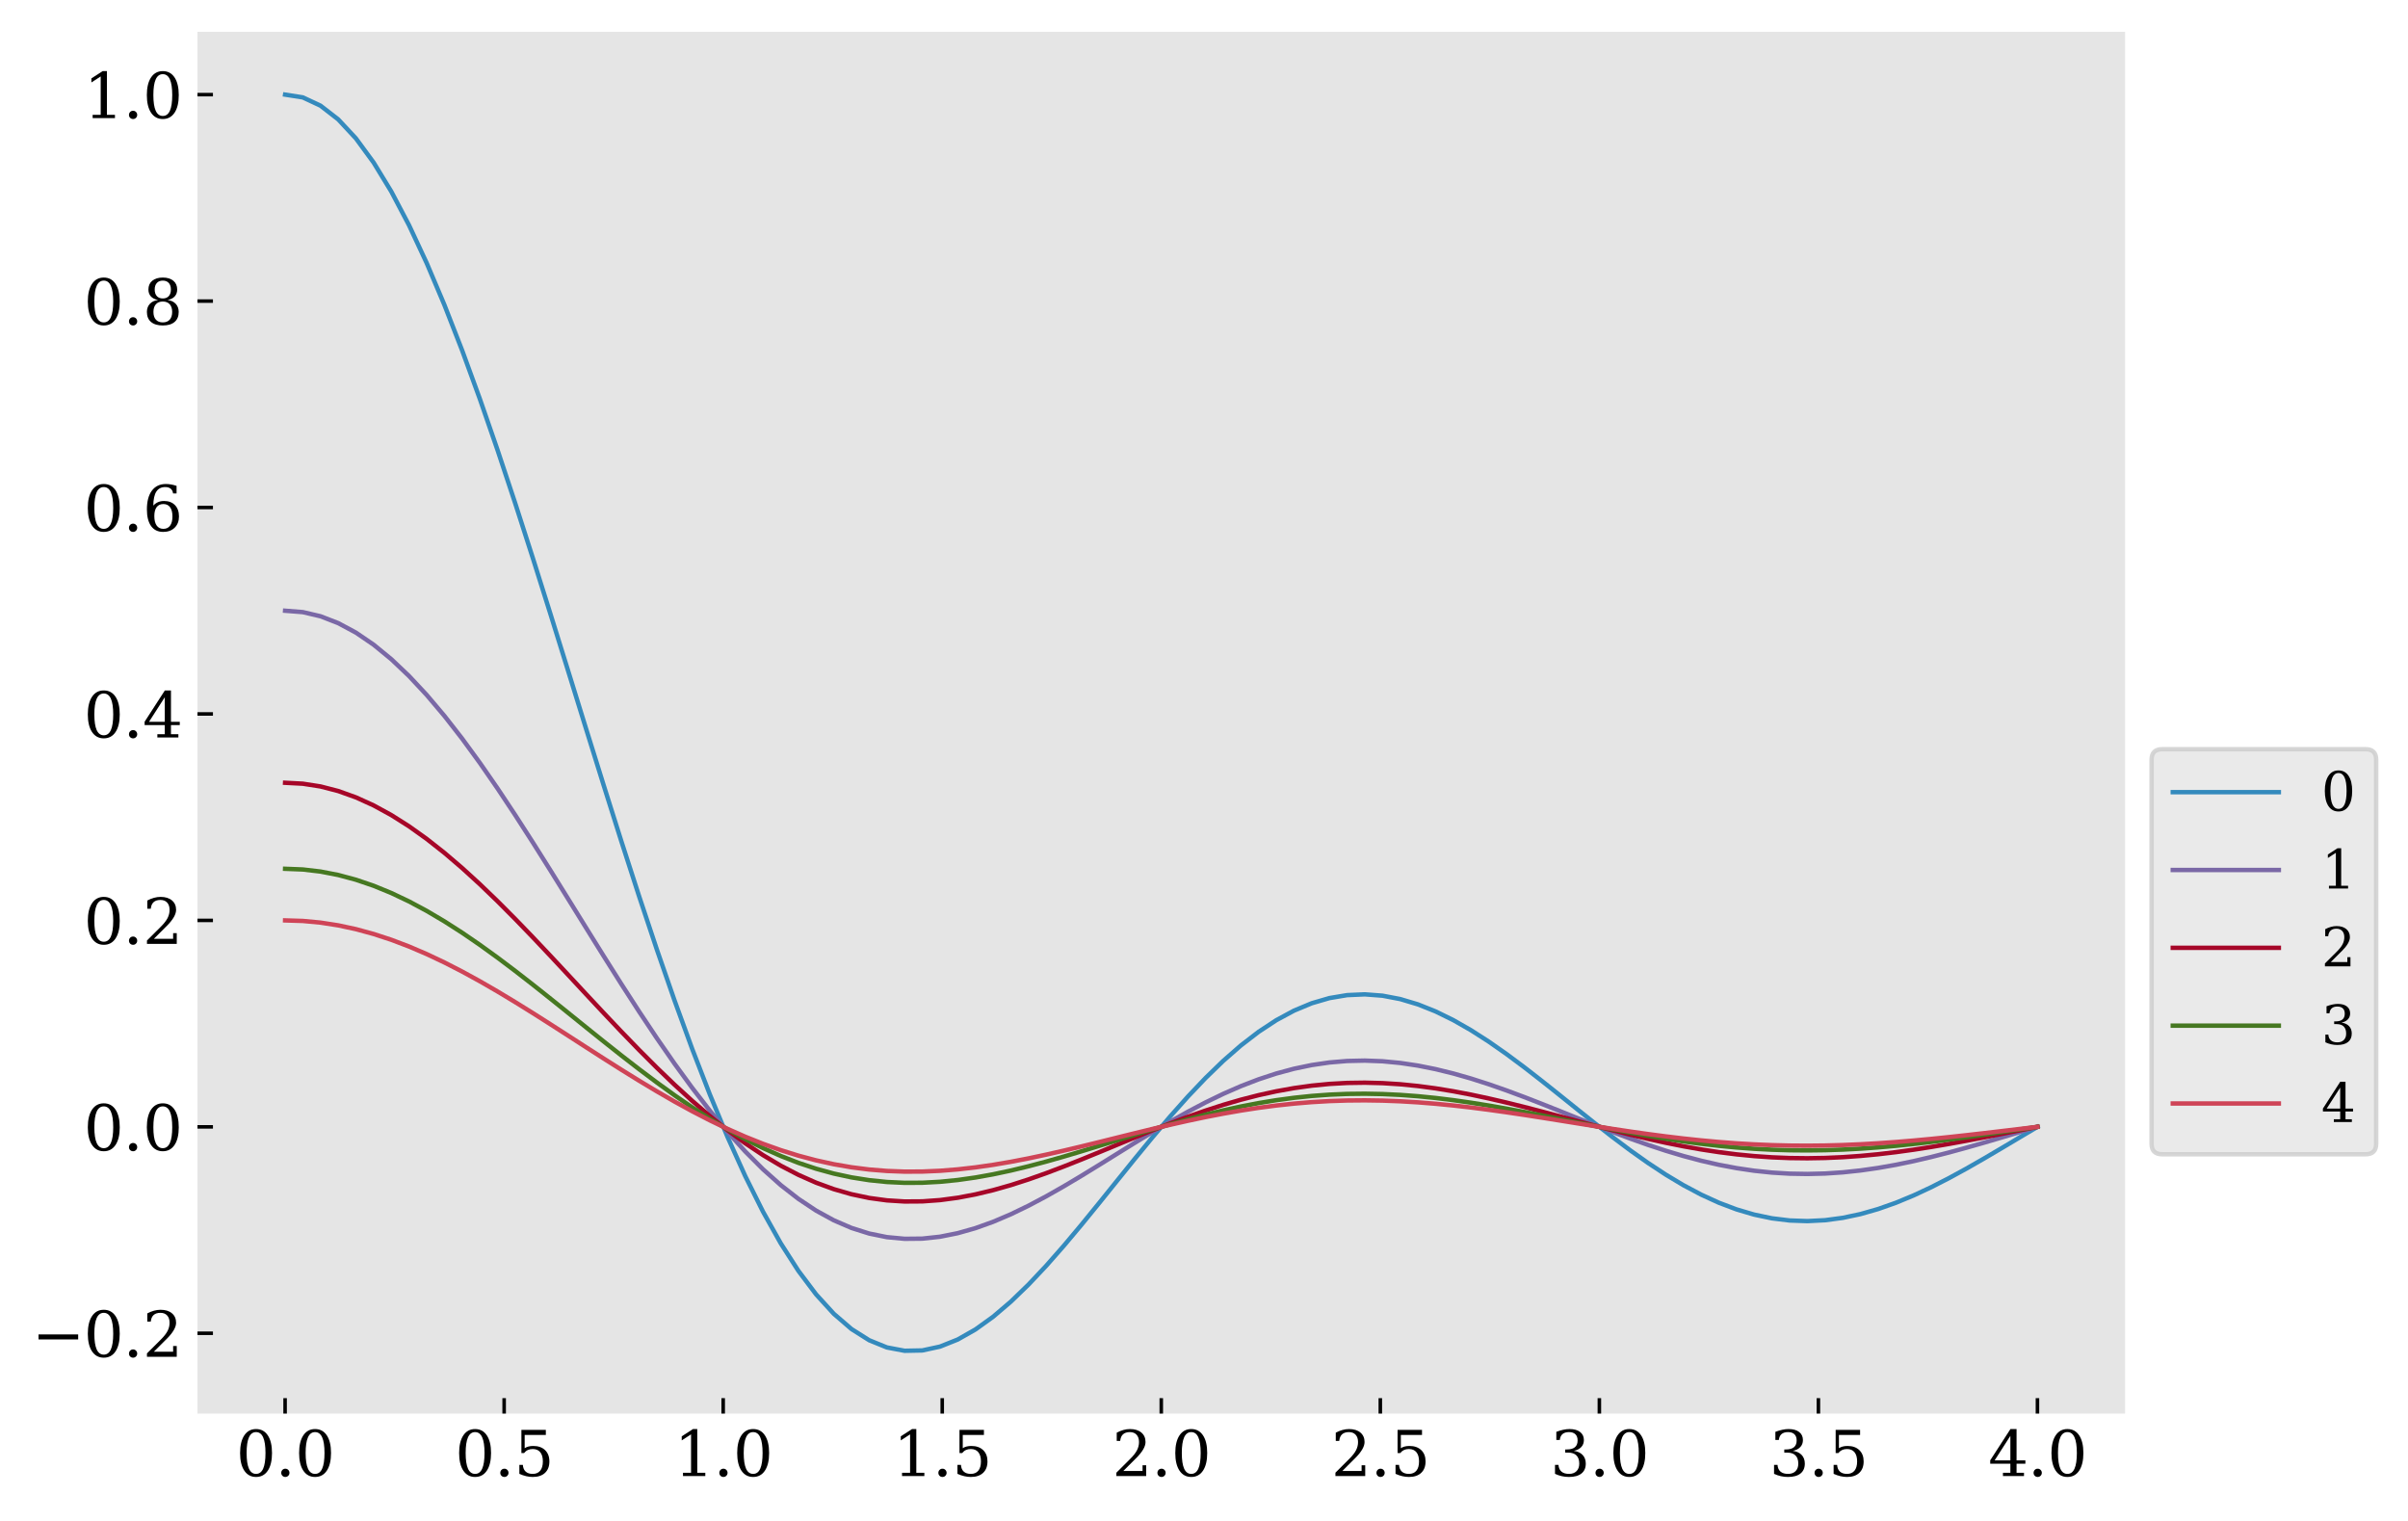 <?xml version="1.0" encoding="utf-8" standalone="no"?>
<!DOCTYPE svg PUBLIC "-//W3C//DTD SVG 1.1//EN"
  "http://www.w3.org/Graphics/SVG/1.1/DTD/svg11.dtd">
<svg xmlns:xlink="http://www.w3.org/1999/xlink" width="544.995pt" height="344.16pt" viewBox="0 0 544.995 344.16" xmlns="http://www.w3.org/2000/svg" version="1.1">
 <defs>
  <style type="text/css">*{stroke-linejoin: round; stroke-linecap: butt}</style>
 </defs>
 <g id="figure_1">
  <g id="patch_1">
   <path d="M 0 344.16 
L 544.995 344.16 
L 544.995 0 
L 0 0 
z
" style="fill: #ffffff"/>
  </g>
  <g id="axes_1">
   <g id="patch_2">
    <path d="M 44.696 319.911 
L 480.96 319.911 
L 480.96 7.2 
L 44.696 7.2 
z
" style="fill: #e5e5e5"/>
   </g>
   <g id="matplotlib.axis_1">
    <g id="xtick_1">
     <g id="line2d_1">
      <defs>
       <path id="mf688e20e03" d="M 0 0 
L 0 -3.5 
" style="stroke: #000000; stroke-width: 0.8"/>
      </defs>
      <g>
       <use xlink:href="#mf688e20e03" x="64.526" y="319.911" style="stroke: #000000; stroke-width: 0.8"/>
      </g>
     </g>
     <g id="text_1">
      <!-- 0.0 -->
      <g transform="translate(53.394 334.048) scale(0.14 -0.14)">
       <defs>
        <path id="DejaVuSerif-30" d="M 2034 219 
Q 2513 219 2750 744 
Q 2988 1269 2988 2328 
Q 2988 3391 2750 3916 
Q 2513 4441 2034 4441 
Q 1556 4441 1318 3916 
Q 1081 3391 1081 2328 
Q 1081 1269 1318 744 
Q 1556 219 2034 219 
z
M 2034 -91 
Q 1275 -91 848 546 
Q 422 1184 422 2328 
Q 422 3475 848 4112 
Q 1275 4750 2034 4750 
Q 2797 4750 3222 4112 
Q 3647 3475 3647 2328 
Q 3647 1184 3222 546 
Q 2797 -91 2034 -91 
z
" transform="scale(0.016)"/>
        <path id="DejaVuSerif-2e" d="M 603 325 
Q 603 500 722 622 
Q 841 744 1019 744 
Q 1191 744 1312 622 
Q 1434 500 1434 325 
Q 1434 153 1312 31 
Q 1191 -91 1019 -91 
Q 841 -91 722 29 
Q 603 150 603 325 
z
" transform="scale(0.016)"/>
       </defs>
       <use xlink:href="#DejaVuSerif-30"/>
       <use xlink:href="#DejaVuSerif-2e" x="63.623"/>
       <use xlink:href="#DejaVuSerif-30" x="95.41"/>
      </g>
     </g>
    </g>
    <g id="xtick_2">
     <g id="line2d_2">
      <g>
       <use xlink:href="#mf688e20e03" x="114.102" y="319.911" style="stroke: #000000; stroke-width: 0.8"/>
      </g>
     </g>
     <g id="text_2">
      <!-- 0.5 -->
      <g transform="translate(102.969 334.048) scale(0.14 -0.14)">
       <defs>
        <path id="DejaVuSerif-35" d="M 3219 4666 
L 3219 4153 
L 1081 4153 
L 1081 2816 
Q 1244 2928 1461 2984 
Q 1678 3041 1947 3041 
Q 2703 3041 3140 2622 
Q 3578 2203 3578 1478 
Q 3578 738 3136 323 
Q 2694 -91 1894 -91 
Q 1572 -91 1234 -12 
Q 897 66 544 225 
L 544 1131 
L 897 1131 
Q 925 688 1179 453 
Q 1434 219 1894 219 
Q 2388 219 2653 544 
Q 2919 869 2919 1478 
Q 2919 2084 2655 2407 
Q 2391 2731 1894 2731 
Q 1613 2731 1398 2631 
Q 1184 2531 1019 2322 
L 750 2322 
L 750 4666 
L 3219 4666 
z
" transform="scale(0.016)"/>
       </defs>
       <use xlink:href="#DejaVuSerif-30"/>
       <use xlink:href="#DejaVuSerif-2e" x="63.623"/>
       <use xlink:href="#DejaVuSerif-35" x="95.41"/>
      </g>
     </g>
    </g>
    <g id="xtick_3">
     <g id="line2d_3">
      <g>
       <use xlink:href="#mf688e20e03" x="163.677" y="319.911" style="stroke: #000000; stroke-width: 0.8"/>
      </g>
     </g>
     <g id="text_3">
      <!-- 1.0 -->
      <g transform="translate(152.545 334.048) scale(0.14 -0.14)">
       <defs>
        <path id="DejaVuSerif-31" d="M 909 0 
L 909 331 
L 1722 331 
L 1722 4213 
L 781 3603 
L 781 4013 
L 1919 4750 
L 2350 4750 
L 2350 331 
L 3163 331 
L 3163 0 
L 909 0 
z
" transform="scale(0.016)"/>
       </defs>
       <use xlink:href="#DejaVuSerif-31"/>
       <use xlink:href="#DejaVuSerif-2e" x="63.623"/>
       <use xlink:href="#DejaVuSerif-30" x="95.41"/>
      </g>
     </g>
    </g>
    <g id="xtick_4">
     <g id="line2d_4">
      <g>
       <use xlink:href="#mf688e20e03" x="213.253" y="319.911" style="stroke: #000000; stroke-width: 0.8"/>
      </g>
     </g>
     <g id="text_4">
      <!-- 1.5 -->
      <g transform="translate(202.12 334.048) scale(0.14 -0.14)">
       <use xlink:href="#DejaVuSerif-31"/>
       <use xlink:href="#DejaVuSerif-2e" x="63.623"/>
       <use xlink:href="#DejaVuSerif-35" x="95.41"/>
      </g>
     </g>
    </g>
    <g id="xtick_5">
     <g id="line2d_5">
      <g>
       <use xlink:href="#mf688e20e03" x="262.828" y="319.911" style="stroke: #000000; stroke-width: 0.8"/>
      </g>
     </g>
     <g id="text_5">
      <!-- 2.0 -->
      <g transform="translate(251.696 334.048) scale(0.14 -0.14)">
       <defs>
        <path id="DejaVuSerif-32" d="M 819 3553 
L 469 3553 
L 469 4384 
Q 803 4563 1142 4656 
Q 1481 4750 1806 4750 
Q 2534 4750 2956 4397 
Q 3378 4044 3378 3438 
Q 3378 2753 2422 1800 
Q 2347 1728 2309 1691 
L 1131 513 
L 3078 513 
L 3078 1088 
L 3444 1088 
L 3444 0 
L 434 0 
L 434 341 
L 1850 1753 
Q 2319 2222 2519 2614 
Q 2719 3006 2719 3438 
Q 2719 3909 2473 4175 
Q 2228 4441 1797 4441 
Q 1350 4441 1106 4219 
Q 863 3997 819 3553 
z
" transform="scale(0.016)"/>
       </defs>
       <use xlink:href="#DejaVuSerif-32"/>
       <use xlink:href="#DejaVuSerif-2e" x="63.623"/>
       <use xlink:href="#DejaVuSerif-30" x="95.41"/>
      </g>
     </g>
    </g>
    <g id="xtick_6">
     <g id="line2d_6">
      <g>
       <use xlink:href="#mf688e20e03" x="312.403" y="319.911" style="stroke: #000000; stroke-width: 0.8"/>
      </g>
     </g>
     <g id="text_6">
      <!-- 2.5 -->
      <g transform="translate(301.271 334.048) scale(0.14 -0.14)">
       <use xlink:href="#DejaVuSerif-32"/>
       <use xlink:href="#DejaVuSerif-2e" x="63.623"/>
       <use xlink:href="#DejaVuSerif-35" x="95.41"/>
      </g>
     </g>
    </g>
    <g id="xtick_7">
     <g id="line2d_7">
      <g>
       <use xlink:href="#mf688e20e03" x="361.979" y="319.911" style="stroke: #000000; stroke-width: 0.8"/>
      </g>
     </g>
     <g id="text_7">
      <!-- 3.0 -->
      <g transform="translate(350.847 334.048) scale(0.14 -0.14)">
       <defs>
        <path id="DejaVuSerif-33" d="M 622 4469 
Q 988 4606 1323 4678 
Q 1659 4750 1953 4750 
Q 2638 4750 3022 4454 
Q 3406 4159 3406 3634 
Q 3406 3213 3140 2930 
Q 2875 2647 2388 2547 
Q 2963 2466 3280 2130 
Q 3597 1794 3597 1259 
Q 3597 606 3158 257 
Q 2719 -91 1894 -91 
Q 1528 -91 1179 -12 
Q 831 66 488 225 
L 488 1131 
L 838 1131 
Q 869 681 1141 450 
Q 1413 219 1906 219 
Q 2384 219 2661 495 
Q 2938 772 2938 1253 
Q 2938 1803 2653 2086 
Q 2369 2369 1819 2369 
L 1522 2369 
L 1522 2688 
L 1678 2688 
Q 2225 2688 2498 2914 
Q 2772 3141 2772 3597 
Q 2772 4006 2547 4223 
Q 2322 4441 1900 4441 
Q 1478 4441 1245 4241 
Q 1013 4041 972 3647 
L 622 3647 
L 622 4469 
z
" transform="scale(0.016)"/>
       </defs>
       <use xlink:href="#DejaVuSerif-33"/>
       <use xlink:href="#DejaVuSerif-2e" x="63.623"/>
       <use xlink:href="#DejaVuSerif-30" x="95.41"/>
      </g>
     </g>
    </g>
    <g id="xtick_8">
     <g id="line2d_8">
      <g>
       <use xlink:href="#mf688e20e03" x="411.554" y="319.911" style="stroke: #000000; stroke-width: 0.8"/>
      </g>
     </g>
     <g id="text_8">
      <!-- 3.5 -->
      <g transform="translate(400.422 334.048) scale(0.14 -0.14)">
       <use xlink:href="#DejaVuSerif-33"/>
       <use xlink:href="#DejaVuSerif-2e" x="63.623"/>
       <use xlink:href="#DejaVuSerif-35" x="95.41"/>
      </g>
     </g>
    </g>
    <g id="xtick_9">
     <g id="line2d_9">
      <g>
       <use xlink:href="#mf688e20e03" x="461.13" y="319.911" style="stroke: #000000; stroke-width: 0.8"/>
      </g>
     </g>
     <g id="text_9">
      <!-- 4.0 -->
      <g transform="translate(449.998 334.048) scale(0.14 -0.14)">
       <defs>
        <path id="DejaVuSerif-34" d="M 2234 1581 
L 2234 4063 
L 641 1581 
L 2234 1581 
z
M 3609 0 
L 1484 0 
L 1484 331 
L 2234 331 
L 2234 1247 
L 197 1247 
L 197 1588 
L 2241 4750 
L 2859 4750 
L 2859 1581 
L 3750 1581 
L 3750 1247 
L 2859 1247 
L 2859 331 
L 3609 331 
L 3609 0 
z
" transform="scale(0.016)"/>
       </defs>
       <use xlink:href="#DejaVuSerif-34"/>
       <use xlink:href="#DejaVuSerif-2e" x="63.623"/>
       <use xlink:href="#DejaVuSerif-30" x="95.41"/>
      </g>
     </g>
    </g>
   </g>
   <g id="matplotlib.axis_2">
    <g id="ytick_1">
     <g id="line2d_10">
      <defs>
       <path id="m07fbdd37b0" d="M 0 0 
L 3.5 0 
" style="stroke: #000000; stroke-width: 0.8"/>
      </defs>
      <g>
       <use xlink:href="#m07fbdd37b0" x="44.696" y="301.737" style="stroke: #000000; stroke-width: 0.8"/>
      </g>
     </g>
     <g id="text_10">
      <!-- −0.2 -->
      <g transform="translate(7.2 307.055) scale(0.14 -0.14)">
       <defs>
        <path id="DejaVuSerif-2212" d="M 678 2259 
L 4684 2259 
L 4684 1753 
L 678 1753 
L 678 2259 
z
" transform="scale(0.016)"/>
       </defs>
       <use xlink:href="#DejaVuSerif-2212"/>
       <use xlink:href="#DejaVuSerif-30" x="83.789"/>
       <use xlink:href="#DejaVuSerif-2e" x="147.412"/>
       <use xlink:href="#DejaVuSerif-32" x="179.199"/>
      </g>
     </g>
    </g>
    <g id="ytick_2">
     <g id="line2d_11">
      <g>
       <use xlink:href="#m07fbdd37b0" x="44.696" y="255.016" style="stroke: #000000; stroke-width: 0.8"/>
      </g>
     </g>
     <g id="text_11">
      <!-- 0.0 -->
      <g transform="translate(18.932 260.335) scale(0.14 -0.14)">
       <use xlink:href="#DejaVuSerif-30"/>
       <use xlink:href="#DejaVuSerif-2e" x="63.623"/>
       <use xlink:href="#DejaVuSerif-30" x="95.41"/>
      </g>
     </g>
    </g>
    <g id="ytick_3">
     <g id="line2d_12">
      <g>
       <use xlink:href="#m07fbdd37b0" x="44.696" y="208.296" style="stroke: #000000; stroke-width: 0.8"/>
      </g>
     </g>
     <g id="text_12">
      <!-- 0.2 -->
      <g transform="translate(18.932 213.615) scale(0.14 -0.14)">
       <use xlink:href="#DejaVuSerif-30"/>
       <use xlink:href="#DejaVuSerif-2e" x="63.623"/>
       <use xlink:href="#DejaVuSerif-32" x="95.41"/>
      </g>
     </g>
    </g>
    <g id="ytick_4">
     <g id="line2d_13">
      <g>
       <use xlink:href="#m07fbdd37b0" x="44.696" y="161.575" style="stroke: #000000; stroke-width: 0.8"/>
      </g>
     </g>
     <g id="text_13">
      <!-- 0.4 -->
      <g transform="translate(18.932 166.894) scale(0.14 -0.14)">
       <use xlink:href="#DejaVuSerif-30"/>
       <use xlink:href="#DejaVuSerif-2e" x="63.623"/>
       <use xlink:href="#DejaVuSerif-34" x="95.41"/>
      </g>
     </g>
    </g>
    <g id="ytick_5">
     <g id="line2d_14">
      <g>
       <use xlink:href="#m07fbdd37b0" x="44.696" y="114.855" style="stroke: #000000; stroke-width: 0.8"/>
      </g>
     </g>
     <g id="text_14">
      <!-- 0.6 -->
      <g transform="translate(18.932 120.174) scale(0.14 -0.14)">
       <defs>
        <path id="DejaVuSerif-36" d="M 2094 219 
Q 2534 219 2771 542 
Q 3009 866 3009 1472 
Q 3009 2078 2771 2401 
Q 2534 2725 2094 2725 
Q 1647 2725 1412 2412 
Q 1178 2100 1178 1509 
Q 1178 888 1415 553 
Q 1653 219 2094 219 
z
M 1075 2569 
Q 1288 2803 1556 2918 
Q 1825 3034 2163 3034 
Q 2859 3034 3264 2615 
Q 3669 2197 3669 1472 
Q 3669 763 3233 336 
Q 2797 -91 2069 -91 
Q 1278 -91 853 498 
Q 428 1088 428 2181 
Q 428 3406 931 4078 
Q 1434 4750 2350 4750 
Q 2597 4750 2869 4703 
Q 3141 4656 3425 4563 
L 3425 3794 
L 3072 3794 
Q 3034 4109 2831 4275 
Q 2628 4441 2284 4441 
Q 1678 4441 1381 3981 
Q 1084 3522 1075 2569 
z
" transform="scale(0.016)"/>
       </defs>
       <use xlink:href="#DejaVuSerif-30"/>
       <use xlink:href="#DejaVuSerif-2e" x="63.623"/>
       <use xlink:href="#DejaVuSerif-36" x="95.41"/>
      </g>
     </g>
    </g>
    <g id="ytick_6">
     <g id="line2d_15">
      <g>
       <use xlink:href="#m07fbdd37b0" x="44.696" y="68.135" style="stroke: #000000; stroke-width: 0.8"/>
      </g>
     </g>
     <g id="text_15">
      <!-- 0.8 -->
      <g transform="translate(18.932 73.453) scale(0.14 -0.14)">
       <defs>
        <path id="DejaVuSerif-38" d="M 2981 1275 
Q 2981 1775 2732 2051 
Q 2484 2328 2034 2328 
Q 1584 2328 1336 2051 
Q 1088 1775 1088 1275 
Q 1088 772 1336 495 
Q 1584 219 2034 219 
Q 2484 219 2732 495 
Q 2981 772 2981 1275 
z
M 2853 3541 
Q 2853 3966 2637 4203 
Q 2422 4441 2034 4441 
Q 1650 4441 1433 4203 
Q 1216 3966 1216 3541 
Q 1216 3113 1433 2875 
Q 1650 2638 2034 2638 
Q 2422 2638 2637 2875 
Q 2853 3113 2853 3541 
z
M 2516 2484 
Q 3047 2413 3344 2092 
Q 3641 1772 3641 1275 
Q 3641 619 3225 264 
Q 2809 -91 2034 -91 
Q 1263 -91 845 264 
Q 428 619 428 1275 
Q 428 1772 725 2092 
Q 1022 2413 1556 2484 
Q 1084 2569 832 2842 
Q 581 3116 581 3541 
Q 581 4103 968 4426 
Q 1356 4750 2034 4750 
Q 2713 4750 3100 4426 
Q 3488 4103 3488 3541 
Q 3488 3116 3236 2842 
Q 2984 2569 2516 2484 
z
" transform="scale(0.016)"/>
       </defs>
       <use xlink:href="#DejaVuSerif-30"/>
       <use xlink:href="#DejaVuSerif-2e" x="63.623"/>
       <use xlink:href="#DejaVuSerif-38" x="95.41"/>
      </g>
     </g>
    </g>
    <g id="ytick_7">
     <g id="line2d_16">
      <g>
       <use xlink:href="#m07fbdd37b0" x="44.696" y="21.414" style="stroke: #000000; stroke-width: 0.8"/>
      </g>
     </g>
     <g id="text_16">
      <!-- 1.0 -->
      <g transform="translate(18.932 26.733) scale(0.14 -0.14)">
       <use xlink:href="#DejaVuSerif-31"/>
       <use xlink:href="#DejaVuSerif-2e" x="63.623"/>
       <use xlink:href="#DejaVuSerif-30" x="95.41"/>
      </g>
     </g>
    </g>
   </g>
   <g id="line2d_17">
    <path d="M 64.526 21.414 
L 68.532 22.041 
L 72.538 23.915 
L 76.544 27.019 
L 80.551 31.322 
L 84.557 36.784 
L 88.563 43.351 
L 92.569 50.961 
L 96.575 59.542 
L 100.581 69.011 
L 104.587 79.28 
L 108.593 90.253 
L 112.599 101.827 
L 116.605 113.896 
L 120.611 126.349 
L 124.618 139.074 
L 128.624 151.957 
L 132.63 164.885 
L 136.636 177.747 
L 140.642 190.432 
L 144.648 202.837 
L 148.654 214.859 
L 152.66 226.405 
L 156.666 237.388 
L 160.672 247.727 
L 164.679 257.352 
L 168.685 266.2 
L 172.691 274.219 
L 176.697 281.368 
L 180.703 287.614 
L 184.709 292.937 
L 188.715 297.326 
L 192.721 300.781 
L 196.727 303.313 
L 200.733 304.941 
L 204.74 305.697 
L 208.746 305.617 
L 212.752 304.749 
L 216.758 303.148 
L 220.764 300.875 
L 224.77 297.995 
L 228.776 294.582 
L 232.782 290.709 
L 236.788 286.456 
L 240.794 281.902 
L 244.801 277.127 
L 248.807 272.211 
L 252.813 267.234 
L 256.819 262.272 
L 260.825 257.398 
L 264.831 252.682 
L 268.837 248.187 
L 272.843 243.973 
L 276.849 240.092 
L 280.855 236.591 
L 284.862 233.508 
L 288.868 230.875 
L 292.874 228.716 
L 296.88 227.047 
L 300.886 225.878 
L 304.892 225.208 
L 308.898 225.032 
L 312.904 225.337 
L 316.91 226.101 
L 320.916 227.3 
L 324.922 228.901 
L 328.929 230.868 
L 332.935 233.158 
L 336.941 235.728 
L 340.947 238.529 
L 344.953 241.511 
L 348.959 244.624 
L 352.965 247.815 
L 356.971 251.033 
L 360.977 254.227 
L 364.983 257.349 
L 368.99 260.351 
L 372.996 263.191 
L 377.002 265.828 
L 381.008 268.226 
L 385.014 270.355 
L 389.02 272.187 
L 393.026 273.702 
L 397.032 274.883 
L 401.038 275.72 
L 405.044 276.208 
L 409.051 276.348 
L 413.057 276.146 
L 417.063 275.612 
L 421.069 274.762 
L 425.075 273.617 
L 429.081 272.201 
L 433.087 270.542 
L 437.093 268.672 
L 441.099 266.624 
L 445.105 264.435 
L 449.112 262.141 
L 453.118 259.781 
L 457.124 257.393 
L 461.13 255.016 
" clip-path="url(#p97b244cd5b)" style="fill: none; stroke: #348abd; stroke-linecap: square"/>
   </g>
   <g id="line2d_18">
    <path d="M 64.526 138.215 
L 68.532 138.529 
L 72.538 139.466 
L 76.544 141.018 
L 80.551 143.169 
L 84.557 145.9 
L 88.563 149.184 
L 92.569 152.989 
L 96.575 157.279 
L 100.581 162.014 
L 104.587 167.148 
L 108.593 172.634 
L 112.599 178.422 
L 116.605 184.456 
L 120.611 190.682 
L 124.618 197.045 
L 128.624 203.487 
L 132.63 209.951 
L 136.636 216.382 
L 140.642 222.724 
L 144.648 228.926 
L 148.654 234.938 
L 152.66 240.711 
L 156.666 246.202 
L 160.672 251.372 
L 164.679 256.184 
L 168.685 260.608 
L 172.691 264.618 
L 176.697 268.192 
L 180.703 271.315 
L 184.709 273.977 
L 188.715 276.171 
L 192.721 277.899 
L 196.727 279.165 
L 200.733 279.979 
L 204.74 280.356 
L 208.746 280.316 
L 212.752 279.883 
L 216.758 279.082 
L 220.764 277.945 
L 224.77 276.506 
L 228.776 274.799 
L 232.782 272.863 
L 236.788 270.736 
L 240.794 268.459 
L 244.801 266.071 
L 248.807 263.614 
L 252.813 261.125 
L 256.819 258.644 
L 260.825 256.207 
L 264.831 253.849 
L 268.837 251.602 
L 272.843 249.494 
L 276.849 247.554 
L 280.855 245.803 
L 284.862 244.262 
L 288.868 242.945 
L 292.874 241.866 
L 296.88 241.032 
L 300.886 240.447 
L 304.892 240.112 
L 308.898 240.024 
L 312.904 240.176 
L 316.91 240.559 
L 320.916 241.158 
L 324.922 241.959 
L 328.929 242.942 
L 332.935 244.087 
L 336.941 245.372 
L 340.947 246.772 
L 344.953 248.264 
L 348.959 249.82 
L 352.965 251.416 
L 356.971 253.025 
L 360.977 254.622 
L 364.983 256.182 
L 368.99 257.684 
L 372.996 259.103 
L 377.002 260.422 
L 381.008 261.621 
L 385.014 262.685 
L 389.02 263.602 
L 393.026 264.359 
L 397.032 264.95 
L 401.038 265.368 
L 405.044 265.612 
L 409.051 265.682 
L 413.057 265.581 
L 417.063 265.314 
L 421.069 264.889 
L 425.075 264.316 
L 429.081 263.608 
L 433.087 262.779 
L 437.093 261.844 
L 441.099 260.82 
L 445.105 259.725 
L 449.112 258.579 
L 453.118 257.399 
L 457.124 256.205 
L 461.13 255.016 
" clip-path="url(#p97b244cd5b)" style="fill: none; stroke: #7a68a6; stroke-linecap: square"/>
   </g>
   <g id="line2d_19">
    <path d="M 64.526 177.149 
L 68.532 177.358 
L 72.538 177.983 
L 76.544 179.017 
L 80.551 180.452 
L 84.557 182.272 
L 88.563 184.461 
L 92.569 186.998 
L 96.575 189.858 
L 100.581 193.014 
L 104.587 196.437 
L 108.593 200.095 
L 112.599 203.953 
L 116.605 207.976 
L 120.611 212.127 
L 124.618 216.369 
L 128.624 220.663 
L 132.63 224.973 
L 136.636 229.26 
L 140.642 233.488 
L 144.648 237.623 
L 148.654 241.63 
L 152.66 245.479 
L 156.666 249.14 
L 160.672 252.586 
L 164.679 255.795 
L 168.685 258.744 
L 172.691 261.417 
L 176.697 263.8 
L 180.703 265.882 
L 184.709 267.657 
L 188.715 269.119 
L 192.721 270.271 
L 196.727 271.115 
L 200.733 271.658 
L 204.74 271.91 
L 208.746 271.883 
L 212.752 271.594 
L 216.758 271.06 
L 220.764 270.302 
L 224.77 269.342 
L 228.776 268.205 
L 232.782 266.914 
L 236.788 265.496 
L 240.794 263.978 
L 244.801 262.386 
L 248.807 260.748 
L 252.813 259.089 
L 256.819 257.435 
L 260.825 255.81 
L 264.831 254.238 
L 268.837 252.74 
L 272.843 251.335 
L 276.849 250.041 
L 280.855 248.874 
L 284.862 247.847 
L 288.868 246.969 
L 292.874 246.249 
L 296.88 245.693 
L 300.886 245.303 
L 304.892 245.08 
L 308.898 245.022 
L 312.904 245.123 
L 316.91 245.378 
L 320.916 245.778 
L 324.922 246.311 
L 328.929 246.967 
L 332.935 247.73 
L 336.941 248.587 
L 340.947 249.52 
L 344.953 250.514 
L 348.959 251.552 
L 352.965 252.616 
L 356.971 253.688 
L 360.977 254.753 
L 364.983 255.794 
L 368.99 256.794 
L 372.996 257.741 
L 377.002 258.62 
L 381.008 259.419 
L 385.014 260.129 
L 389.02 260.74 
L 393.026 261.245 
L 397.032 261.638 
L 401.038 261.917 
L 405.044 262.08 
L 409.051 262.127 
L 413.057 262.059 
L 417.063 261.881 
L 421.069 261.598 
L 425.075 261.216 
L 429.081 260.744 
L 433.087 260.191 
L 437.093 259.568 
L 441.099 258.885 
L 445.105 258.156 
L 449.112 257.391 
L 453.118 256.604 
L 457.124 255.809 
L 461.13 255.016 
" clip-path="url(#p97b244cd5b)" style="fill: none; stroke: #a60628; stroke-linecap: square"/>
   </g>
   <g id="line2d_20">
    <path d="M 64.526 196.616 
L 68.532 196.772 
L 72.538 197.241 
L 76.544 198.017 
L 80.551 199.093 
L 84.557 200.458 
L 88.563 202.1 
L 92.569 204.002 
L 96.575 206.147 
L 100.581 208.515 
L 104.587 211.082 
L 108.593 213.825 
L 112.599 216.719 
L 116.605 219.736 
L 120.611 222.849 
L 124.618 226.031 
L 128.624 229.251 
L 132.63 232.483 
L 136.636 235.699 
L 140.642 238.87 
L 144.648 241.971 
L 148.654 244.977 
L 152.66 247.863 
L 156.666 250.609 
L 160.672 253.194 
L 164.679 255.6 
L 168.685 257.812 
L 172.691 259.817 
L 176.697 261.604 
L 180.703 263.166 
L 184.709 264.496 
L 188.715 265.594 
L 192.721 266.457 
L 196.727 267.09 
L 200.733 267.497 
L 204.74 267.686 
L 208.746 267.666 
L 212.752 267.449 
L 216.758 267.049 
L 220.764 266.481 
L 224.77 265.761 
L 228.776 264.908 
L 232.782 263.939 
L 236.788 262.876 
L 240.794 261.737 
L 244.801 260.544 
L 248.807 259.315 
L 252.813 258.071 
L 256.819 256.83 
L 260.825 255.612 
L 264.831 254.433 
L 268.837 253.309 
L 272.843 252.255 
L 276.849 251.285 
L 280.855 250.41 
L 284.862 249.639 
L 288.868 248.981 
L 292.874 248.441 
L 296.88 248.024 
L 300.886 247.732 
L 304.892 247.564 
L 308.898 247.52 
L 312.904 247.596 
L 316.91 247.787 
L 320.916 248.087 
L 324.922 248.487 
L 328.929 248.979 
L 332.935 249.552 
L 336.941 250.194 
L 340.947 250.894 
L 344.953 251.64 
L 348.959 252.418 
L 352.965 253.216 
L 356.971 254.02 
L 360.977 254.819 
L 364.983 255.599 
L 368.99 256.35 
L 372.996 257.06 
L 377.002 257.719 
L 381.008 258.319 
L 385.014 258.851 
L 389.02 259.309 
L 393.026 259.688 
L 397.032 259.983 
L 401.038 260.192 
L 405.044 260.314 
L 409.051 260.349 
L 413.057 260.299 
L 417.063 260.165 
L 421.069 259.953 
L 425.075 259.666 
L 429.081 259.312 
L 433.087 258.898 
L 437.093 258.43 
L 441.099 257.918 
L 445.105 257.371 
L 449.112 256.797 
L 453.118 256.207 
L 457.124 255.61 
L 461.13 255.016 
" clip-path="url(#p97b244cd5b)" style="fill: none; stroke: #467821; stroke-linecap: square"/>
   </g>
   <g id="line2d_21">
    <path d="M 64.526 208.296 
L 68.532 208.421 
L 72.538 208.796 
L 76.544 209.417 
L 80.551 210.277 
L 84.557 211.37 
L 88.563 212.683 
L 92.569 214.205 
L 96.575 215.921 
L 100.581 217.815 
L 104.587 219.869 
L 108.593 222.063 
L 112.599 224.378 
L 116.605 226.792 
L 120.611 229.283 
L 124.618 231.828 
L 128.624 234.404 
L 132.63 236.99 
L 136.636 239.562 
L 140.642 242.099 
L 144.648 244.58 
L 148.654 246.985 
L 152.66 249.294 
L 156.666 251.49 
L 160.672 253.558 
L 164.679 255.483 
L 168.685 257.253 
L 172.691 258.857 
L 176.697 260.287 
L 180.703 261.536 
L 184.709 262.6 
L 188.715 263.478 
L 192.721 264.169 
L 196.727 264.676 
L 200.733 265.001 
L 204.74 265.152 
L 208.746 265.136 
L 212.752 264.963 
L 216.758 264.643 
L 220.764 264.188 
L 224.77 263.612 
L 228.776 262.929 
L 232.782 262.155 
L 236.788 261.304 
L 240.794 260.393 
L 244.801 259.438 
L 248.807 258.455 
L 252.813 257.46 
L 256.819 256.467 
L 260.825 255.493 
L 264.831 254.549 
L 268.837 253.65 
L 272.843 252.807 
L 276.849 252.031 
L 280.855 251.331 
L 284.862 250.714 
L 288.868 250.188 
L 292.874 249.756 
L 296.88 249.422 
L 300.886 249.188 
L 304.892 249.055 
L 308.898 249.019 
L 312.904 249.08 
L 316.91 249.233 
L 320.916 249.473 
L 324.922 249.793 
L 328.929 250.186 
L 332.935 250.645 
L 336.941 251.158 
L 340.947 251.719 
L 344.953 252.315 
L 348.959 252.938 
L 352.965 253.576 
L 356.971 254.219 
L 360.977 254.858 
L 364.983 255.483 
L 368.99 256.083 
L 372.996 256.651 
L 377.002 257.178 
L 381.008 257.658 
L 385.014 258.084 
L 389.02 258.45 
L 393.026 258.753 
L 397.032 258.99 
L 401.038 259.157 
L 405.044 259.255 
L 409.051 259.283 
L 413.057 259.242 
L 417.063 259.135 
L 421.069 258.965 
L 425.075 258.736 
L 429.081 258.453 
L 433.087 258.121 
L 437.093 257.747 
L 441.099 257.338 
L 445.105 256.9 
L 449.112 256.441 
L 453.118 255.969 
L 457.124 255.492 
L 461.13 255.016 
" clip-path="url(#p97b244cd5b)" style="fill: none; stroke: #cf4457; stroke-linecap: square"/>
   </g>
   <g id="patch_3">
    <path d="M 44.696 319.911 
L 44.696 7.2 
" style="fill: none"/>
   </g>
   <g id="patch_4">
    <path d="M 480.96 319.911 
L 480.96 7.2 
" style="fill: none"/>
   </g>
   <g id="patch_5">
    <path d="M 44.696 319.911 
L 480.96 319.911 
" style="fill: none"/>
   </g>
   <g id="patch_6">
    <path d="M 44.696 7.2 
L 480.96 7.2 
" style="fill: none"/>
   </g>
   <g id="legend_1">
    <g id="patch_7">
     <path d="M 489.36 261.224 
L 535.395 261.224 
Q 537.795 261.224 537.795 258.824 
L 537.795 171.955 
Q 537.795 169.555 535.395 169.555 
L 489.36 169.555 
Q 486.96 169.555 486.96 171.955 
L 486.96 258.824 
Q 486.96 261.224 489.36 261.224 
z
" style="fill: #e5e5e5; opacity: 0.8; stroke: #cccccc; stroke-linejoin: miter"/>
    </g>
    <g id="line2d_22">
     <path d="M 491.76 179.273 
L 503.76 179.273 
L 515.76 179.273 
" style="fill: none; stroke: #348abd; stroke-linecap: square"/>
    </g>
    <g id="text_17">
     <!-- 0 -->
     <g transform="translate(525.36 183.473) scale(0.12 -0.12)">
      <use xlink:href="#DejaVuSerif-30"/>
     </g>
    </g>
    <g id="line2d_23">
     <path d="M 491.76 196.887 
L 503.76 196.887 
L 515.76 196.887 
" style="fill: none; stroke: #7a68a6; stroke-linecap: square"/>
    </g>
    <g id="text_18">
     <!-- 1 -->
     <g transform="translate(525.36 201.087) scale(0.12 -0.12)">
      <use xlink:href="#DejaVuSerif-31"/>
     </g>
    </g>
    <g id="line2d_24">
     <path d="M 491.76 214.501 
L 503.76 214.501 
L 515.76 214.501 
" style="fill: none; stroke: #a60628; stroke-linecap: square"/>
    </g>
    <g id="text_19">
     <!-- 2 -->
     <g transform="translate(525.36 218.701) scale(0.12 -0.12)">
      <use xlink:href="#DejaVuSerif-32"/>
     </g>
    </g>
    <g id="line2d_25">
     <path d="M 491.76 232.115 
L 503.76 232.115 
L 515.76 232.115 
" style="fill: none; stroke: #467821; stroke-linecap: square"/>
    </g>
    <g id="text_20">
     <!-- 3 -->
     <g transform="translate(525.36 236.315) scale(0.12 -0.12)">
      <use xlink:href="#DejaVuSerif-33"/>
     </g>
    </g>
    <g id="line2d_26">
     <path d="M 491.76 249.728 
L 503.76 249.728 
L 515.76 249.728 
" style="fill: none; stroke: #cf4457; stroke-linecap: square"/>
    </g>
    <g id="text_21">
     <!-- 4 -->
     <g transform="translate(525.36 253.928) scale(0.12 -0.12)">
      <use xlink:href="#DejaVuSerif-34"/>
     </g>
    </g>
   </g>
  </g>
 </g>
 <defs>
  <clipPath id="p97b244cd5b">
   <rect x="44.696" y="7.2" width="436.264" height="312.711"/>
  </clipPath>
 </defs>
</svg>
